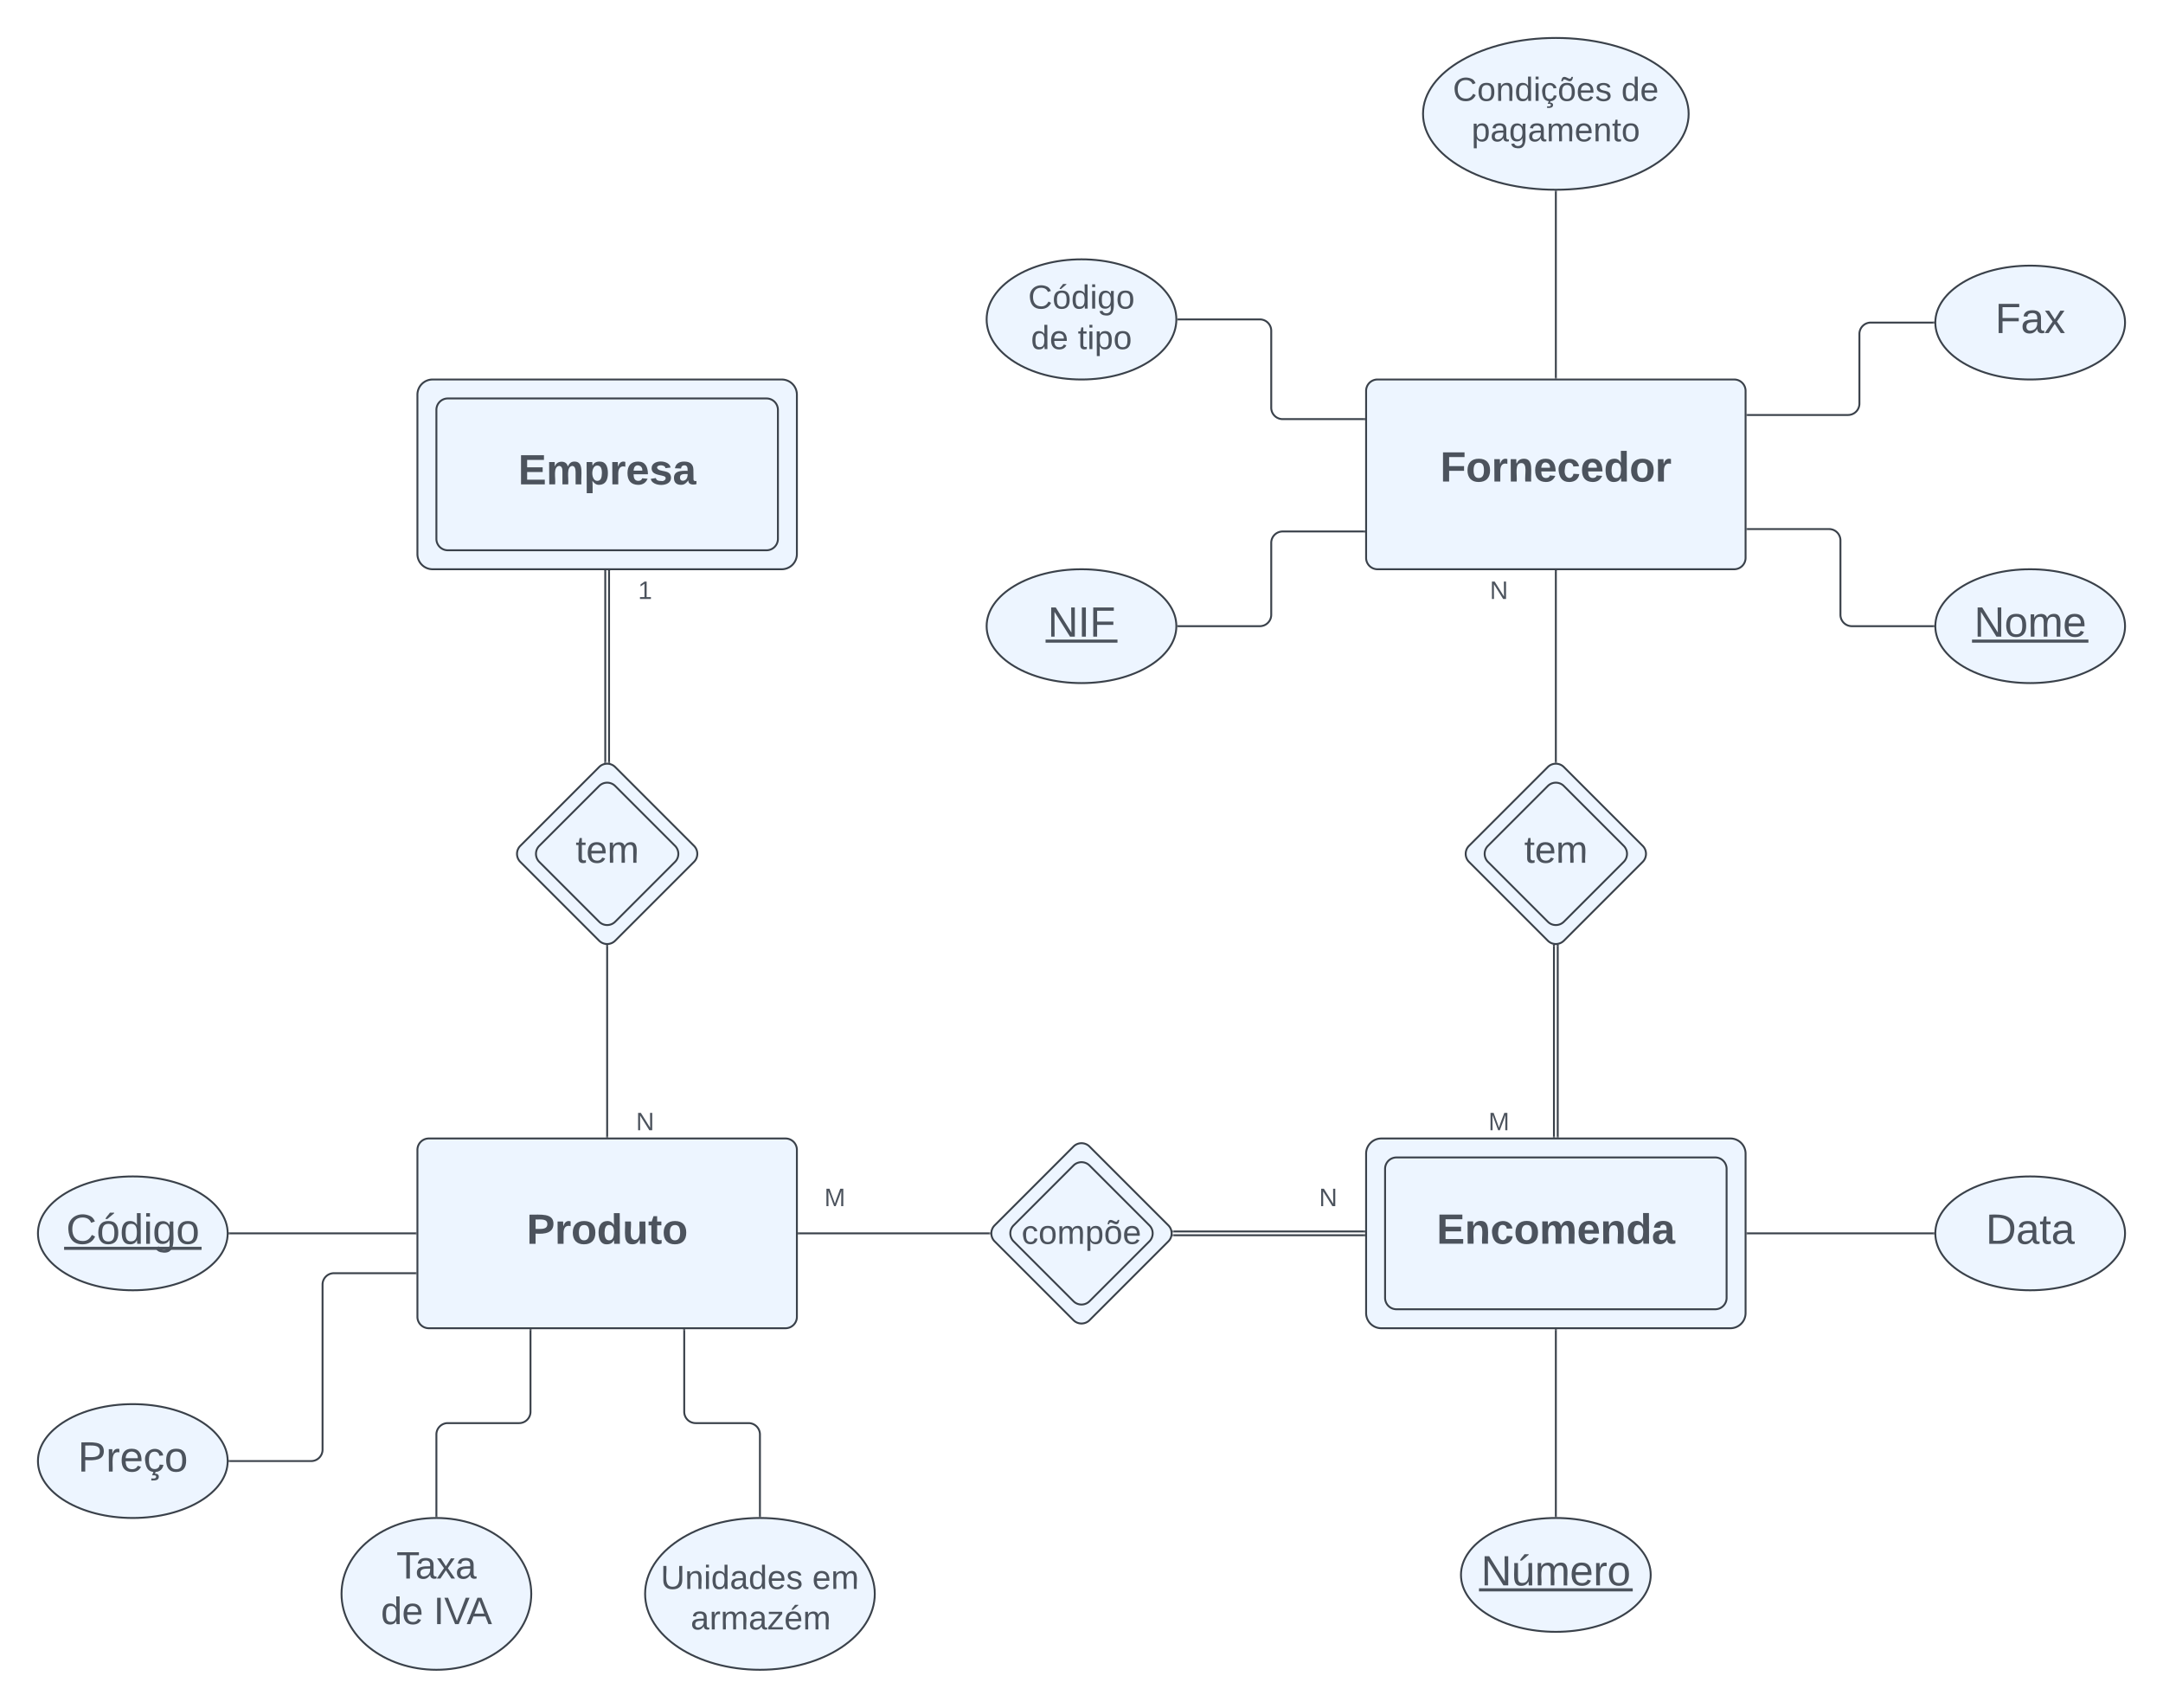 <svg xmlns="http://www.w3.org/2000/svg" xmlns:xlink="http://www.w3.org/1999/xlink" xmlns:lucid="lucid" width="1140" height="900"><g transform="translate(-280 -100)" lucid:page-tab-id="0_0"><path d="M0 0h1870.87v1322.84H0z" fill="#fff"/><path d="M500 308a8 8 0 0 1 8-8h184a8 8 0 0 1 8 8v84a8 8 0 0 1-8 8H508a8 8 0 0 1-8-8zM1000 708a8 8 0 0 1 8-8h184a8 8 0 0 1 8 8v84a8 8 0 0 1-8 8h-184a8 8 0 0 1-8-8zM595.76 504.24a6 6 0 0 1 8.48 0l41.52 41.52a6 6 0 0 1 0 8.48l-41.52 41.52a6 6 0 0 1-8.48 0l-41.52-41.52a6 6 0 0 1 0-8.48zM1095.76 504.24a6 6 0 0 1 8.48 0l41.52 41.52a6 6 0 0 1 0 8.48l-41.52 41.52a6 6 0 0 1-8.48 0l-41.52-41.52a6 6 0 0 1 0-8.48zM845.76 704.24a6 6 0 0 1 8.48 0l41.52 41.52a6 6 0 0 1 0 8.48l-41.52 41.52a6 6 0 0 1-8.48 0l-41.52-41.52a6 6 0 0 1 0-8.48z" stroke="#3a414a" fill="#edf5ff"/><path d="M510 316a6 6 0 0 1 6-6h168a6 6 0 0 1 6 6v68a6 6 0 0 1-6 6H516a6 6 0 0 1-6-6z" stroke="#3a414a" fill="#edf5ff"/><use xlink:href="#a" transform="matrix(1,0,0,1,522,322) translate(31.117 33.278)"/><path d="M500 706a6 6 0 0 1 6-6h188a6 6 0 0 1 6 6v88a6 6 0 0 1-6 6H506a6 6 0 0 1-6-6z" stroke="#3a414a" fill="#edf5ff"/><use xlink:href="#b" transform="matrix(1,0,0,1,512,712) translate(45.562 43.528)"/><path d="M601 401v100.48M599 401v100.48" stroke="#3a414a" fill="none"/><path d="M601.5 401h-1v-.5h1zM599.5 401h-1v-.5h1zM601.5 502.18l-.48-.12-.52-.04v-.55h1zM599.5 502.02l-.52.04-.48.12v-.7h1z" stroke="#3a414a" stroke-width=".05" fill="#3a414a"/><path d="M595.76 514.24a6 6 0 0 1 8.48 0l31.52 31.52a6 6 0 0 1 0 8.48l-31.52 31.52a6 6 0 0 1-8.48 0l-31.52-31.52a6 6 0 0 1 0-8.48z" stroke="#3a414a" fill="#edf5ff"/><use xlink:href="#c" transform="matrix(1,0,0,1,565,515) translate(18.366 39.687)"/><path d="M600 598.52V699" stroke="#3a414a" fill="none"/><path d="M600 598.02l.5-.04v.55h-1v-.55zM600.5 699.5h-1v-.5h1z" stroke="#3a414a" stroke-width=".05" fill="#3a414a"/><path d="M1010 716a6 6 0 0 1 6-6h168a6 6 0 0 1 6 6v68a6 6 0 0 1-6 6h-168a6 6 0 0 1-6-6z" stroke="#3a414a" fill="#edf5ff"/><use xlink:href="#d" transform="matrix(1,0,0,1,1022,722) translate(15.16 33.465)"/><path d="M600 406a6 6 0 0 1 6-6h28a6 6 0 0 1 6 6v8a6 6 0 0 1-6 6h-28a6 6 0 0 1-6-6z" stroke="#000" stroke-opacity="0" fill="#fff" fill-opacity="0"/><use xlink:href="#e" transform="matrix(1,0,0,1,605,405) translate(11.296 10.667)"/><path d="M600 686a6 6 0 0 1 6-6h28a6 6 0 0 1 6 6v8a6 6 0 0 1-6 6h-28a6 6 0 0 1-6-6z" stroke="#000" stroke-opacity="0" fill="#fff" fill-opacity="0"/><use xlink:href="#f" transform="matrix(1,0,0,1,605,685) translate(10.204 10.667)"/><path d="M701 750h100.48" stroke="#3a414a" fill="none"/><path d="M701 750.5h-.5v-1h.5z" stroke="#3a414a" stroke-width=".05" fill="#3a414a"/><path d="M801.47 750h.5M999 751H898.52M999 749H898.52" stroke="#3a414a" fill="none"/><path d="M999.5 751.5h-.5v-1h.5zM999.5 749.5h-.5v-1h.5z" stroke="#3a414a" stroke-width=".05" fill="#3a414a"/><path d="M898.53 751h-.5M898.53 749h-.5" stroke="#3a414a" fill="none"/><path d="M960 726a6 6 0 0 1 6-6h28a6 6 0 0 1 6 6v8a6 6 0 0 1-6 6h-28a6 6 0 0 1-6-6z" stroke="#000" stroke-opacity="0" fill="#fff" fill-opacity="0"/><use xlink:href="#f" transform="matrix(1,0,0,1,965,725) translate(10.204 10.667)"/><path d="M700 726a6 6 0 0 1 6-6h28a6 6 0 0 1 6 6v8a6 6 0 0 1-6 6h-28a6 6 0 0 1-6-6z" stroke="#000" stroke-opacity="0" fill="#fff" fill-opacity="0"/><use xlink:href="#g" transform="matrix(1,0,0,1,705,725) translate(9.463 10.667)"/><path d="M1000 306a6 6 0 0 1 6-6h188a6 6 0 0 1 6 6v88a6 6 0 0 1-6 6h-188a6 6 0 0 1-6-6z" stroke="#3a414a" fill="#edf5ff"/><use xlink:href="#h" transform="matrix(1,0,0,1,1012,312) translate(27.043 41.778)"/><path d="M1200.5 356.48" stroke="#3a414a" fill="none"/><path stroke="#3a414a" stroke-width=".05" fill="#3a414a"/><path stroke="#3a414a" stroke-width=".05" fill="#3a414a"/><path d="M1100 401v100.48" stroke="#3a414a" fill="none"/><path d="M1100.5 401h-1v-.5h1zM1100.5 502.02l-.5-.04-.5.04v-.55h1z" stroke="#3a414a" stroke-width=".05" fill="#3a414a"/><path d="M1101 598.52V699M1099 598.52V699" stroke="#3a414a" fill="none"/><path d="M1101.5 598.53h-1v-.55l.52-.04.48-.12zM1098.98 597.94l.52.04v.55h-1v-.7zM1101.5 699.5h-1v-.5h1zM1099.5 699.5h-1v-.5h1z" stroke="#3a414a" stroke-width=".05" fill="#3a414a"/><path d="M1050 406a6 6 0 0 1 6-6h28a6 6 0 0 1 6 6v8a6 6 0 0 1-6 6h-28a6 6 0 0 1-6-6z" stroke="#000" stroke-opacity="0" fill="#fff" fill-opacity="0"/><use xlink:href="#f" transform="matrix(1,0,0,1,1055,405) translate(10.204 10.667)"/><path d="M1050 686a6 6 0 0 1 6-6h28a6 6 0 0 1 6 6v8a6 6 0 0 1-6 6h-28a6 6 0 0 1-6-6z" stroke="#000" stroke-opacity="0" fill="#fff" fill-opacity="0"/><use xlink:href="#g" transform="matrix(1,0,0,1,1055,685) translate(9.463 10.667)"/><path d="M400 750c0 16.57-22.4 30-50 30s-50-13.43-50-30 22.4-30 50-30 50 13.43 50 30z" stroke="#3a414a" fill="#edf5ff"/><use xlink:href="#i" transform="matrix(1,0,0,1,305,725) translate(9.882 30.528)"/><path d="M401 750h98" stroke="#3a414a" fill="none"/><path d="M401 750.5h-.52l.02-.5-.02-.5h.53zM499.5 750.5h-.5v-1h.5z" stroke="#3a414a" stroke-width=".05" fill="#3a414a"/><path d="M400 870c0 16.57-22.4 30-50 30s-50-13.43-50-30 22.4-30 50-30 50 13.43 50 30z" stroke="#3a414a" fill="#edf5ff"/><use xlink:href="#j" transform="matrix(1,0,0,1,305,845) translate(16.024 30.528)"/><path d="M401 870h43a6 6 0 0 0 6-6v-87a6 6 0 0 1 6-6h43" stroke="#3a414a" fill="none"/><path d="M401 870.5h-.52l.02-.5-.02-.5h.53zM499.5 771.5h-.5v-1h.5z" stroke="#3a414a" stroke-width=".05" fill="#3a414a"/><path d="M560 940c0 22.1-22.4 40-50 40s-50-17.9-50-40 22.4-40 50-40 50 17.9 50 40z" stroke="#3a414a" fill="#edf5ff"/><use xlink:href="#k" transform="matrix(1,0,0,1,465,905) translate(23.922 26.938)"/><use xlink:href="#l" transform="matrix(1,0,0,1,465,905) translate(15.755 50.938)"/><use xlink:href="#m" transform="matrix(1,0,0,1,465,905) translate(43.533 50.938)"/><path d="M510 899v-43a6 6 0 0 1 6-6h37.6a6 6 0 0 0 6-6v-43" stroke="#3a414a" fill="none"/><path d="M510.5 899.52l-.5-.02-.5.02V899h1zM560.1 801h-1v-.5h1z" stroke="#3a414a" stroke-width=".05" fill="#3a414a"/><path d="M741.05 940c0 22.1-27.1 40-60.52 40-33.43 0-60.53-17.9-60.53-40s27.1-40 60.52-40c33.43 0 60.53 17.9 60.53 40z" stroke="#3a414a" fill="#edf5ff"/><use xlink:href="#n" transform="matrix(1,0,0,1,625,905) translate(3.228 32.41)"/><use xlink:href="#o" transform="matrix(1,0,0,1,625,905) translate(83.13 32.41)"/><use xlink:href="#p" transform="matrix(1,0,0,1,625,905) translate(19.042 53.743)"/><path d="M680.52 899v-43a6 6 0 0 0-6-6h-27.9a6 6 0 0 1-6-6v-43" stroke="#3a414a" fill="none"/><path d="M681.02 899.52l-.5-.02h-.12l-.38.02V899h1zM641.1 801h-1v-.5h1z" stroke="#3a414a" stroke-width=".05" fill="#3a414a"/><path d="M1150 930c0 16.57-22.4 30-50 30s-50-13.43-50-30 22.4-30 50-30 50 13.43 50 30z" stroke="#3a414a" fill="#edf5ff"/><use xlink:href="#q" transform="matrix(1,0,0,1,1055,905) translate(5.591 30.528)"/><path d="M1100 899v-98" stroke="#3a414a" fill="none"/><path d="M1100.5 899.52l-.5-.02-.5.02V899h1zM1100.5 801h-1v-.5h1z" stroke="#3a414a" stroke-width=".05" fill="#3a414a"/><path d="M1400 750c0 16.57-22.4 30-50 30s-50-13.43-50-30 22.4-30 50-30 50 13.43 50 30z" stroke="#3a414a" fill="#edf5ff"/><use xlink:href="#r" transform="matrix(1,0,0,1,1305,725) translate(21.579 30.528)"/><path d="M1299 750h-98" stroke="#3a414a" fill="none"/><path d="M1299.5 750l.02.5h-.53v-1h.52zM1201 750.5h-.5v-1h.5z" stroke="#3a414a" stroke-width=".05" fill="#3a414a"/><path d="M1400 430c0 16.57-22.4 30-50 30s-50-13.43-50-30 22.4-30 50-30 50 13.43 50 30z" stroke="#3a414a" fill="#edf5ff"/><use xlink:href="#s" transform="matrix(1,0,0,1,1305,405) translate(15.437 30.528)"/><path d="M900 430c0 16.57-22.4 30-50 30s-50-13.43-50-30 22.4-30 50-30 50 13.43 50 30z" stroke="#3a414a" fill="#edf5ff"/><use xlink:href="#t" transform="matrix(1,0,0,1,805,405) translate(27.165 30.528)"/><path d="M900 268.33c0 17.5-22.4 31.67-50 31.67s-50-14.18-50-31.67c0-17.5 22.4-31.66 50-31.66s50 14.17 50 31.66z" stroke="#3a414a" fill="#edf5ff"/><use xlink:href="#u" transform="matrix(1,0,0,1,805,241.667) translate(16.906 20.972)"/><use xlink:href="#v" transform="matrix(1,0,0,1,805,241.667) translate(18.363 42.306)"/><use xlink:href="#w" transform="matrix(1,0,0,1,805,241.667) translate(43.054 42.306)"/><path d="M1400 270c0 16.57-22.4 30-50 30s-50-13.43-50-30 22.4-30 50-30 50 13.43 50 30z" stroke="#3a414a" fill="#edf5ff"/><use xlink:href="#x" transform="matrix(1,0,0,1,1305,245) translate(26.517 30.528)"/><path d="M1170 160c0 22.1-31.34 40-70 40s-70-17.9-70-40 31.34-40 70-40 70 17.9 70 40z" stroke="#3a414a" fill="#edf5ff"/><use xlink:href="#y" transform="matrix(1,0,0,1,1035,125) translate(10.733 28.16)"/><use xlink:href="#z" transform="matrix(1,0,0,1,1035,125) translate(99.524 28.16)"/><use xlink:href="#A" transform="matrix(1,0,0,1,1035,125) translate(20.585 49.493)"/><path d="M901 430h43a6 6 0 0 0 6-6v-37.9a6 6 0 0 1 6-6h43" stroke="#3a414a" fill="none"/><path d="M901 430.5h-.52l.02-.5-.02-.5h.53zM999.5 380.6h-.5v-1h.5z" stroke="#3a414a" stroke-width=".05" fill="#3a414a"/><path d="M1201 378.83h43a6 6 0 0 1 6 6V424a6 6 0 0 0 6 6h43" stroke="#3a414a" fill="none"/><path d="M1201 379.33h-.5v-1h.5zM1299.5 430l.02.5h-.53v-1h.52z" stroke="#3a414a" stroke-width=".05" fill="#3a414a"/><path d="M1299 270h-33a6 6 0 0 0-6 6v36.7a6 6 0 0 1-6 6h-53" stroke="#3a414a" fill="none"/><path d="M1299.5 270l.02.5h-.53v-1h.52zM1201 319.2h-.5v-1h.5z" stroke="#3a414a" stroke-width=".05" fill="#3a414a"/><path d="M901 268.33h43a6 6 0 0 1 6 6v40.55a6 6 0 0 0 6 6h43" stroke="#3a414a" fill="none"/><path d="M901 268.83h-.52l.02-.5-.02-.5h.53zM999.5 321.38h-.5v-1h.5z" stroke="#3a414a" stroke-width=".05" fill="#3a414a"/><path d="M1100 201v98" stroke="#3a414a" fill="none"/><path d="M1100 200.5l.5-.02v.53h-1v-.52zM1100.5 299.5h-1v-.5h1z" stroke="#3a414a" stroke-width=".05" fill="#3a414a"/><path d="M1095.76 514.24a6 6 0 0 1 8.48 0l31.52 31.52a6 6 0 0 1 0 8.48l-31.52 31.52a6 6 0 0 1-8.48 0l-31.52-31.52a6 6 0 0 1 0-8.48z" stroke="#3a414a" fill="#edf5ff"/><g><use xlink:href="#c" transform="matrix(1,0,0,1,1065,515) translate(18.366 39.687)"/></g><path d="M845.76 714.24a6 6 0 0 1 8.48 0l31.52 31.52a6 6 0 0 1 0 8.48l-31.52 31.52a6 6 0 0 1-8.48 0l-31.52-31.52a6 6 0 0 1 0-8.48z" stroke="#3a414a" fill="#edf5ff"/><g><use xlink:href="#B" transform="matrix(1,0,0,1,815,715) translate(3.42 40.556)"/></g><defs><path fill="#4c535d" d="M24 0v-248h195v40H76v63h132v40H76v65h150V0H24" id="C"/><path fill="#4c535d" d="M220-157c-53 9-28 100-34 157h-49v-107c1-27-5-49-29-50C55-147 81-57 75 0H25l-1-190h47c2 12-1 28 3 38 10-53 101-56 108 0 13-22 24-43 59-42 82 1 51 116 57 194h-49v-107c-1-25-5-48-29-50" id="D"/><path fill="#4c535d" d="M135-194c53 0 70 44 70 98 0 56-19 98-73 100-31 1-45-17-59-34 3 33 2 69 2 105H25l-1-265h48c2 10 0 23 3 31 11-24 29-35 60-35zM114-30c33 0 39-31 40-66 0-38-9-64-40-64-56 0-55 130 0 130" id="E"/><path fill="#4c535d" d="M135-150c-39-12-60 13-60 57V0H25l-1-190h47c2 13-1 29 3 40 6-28 27-53 61-41v41" id="F"/><path fill="#4c535d" d="M185-48c-13 30-37 53-82 52C43 2 14-33 14-96s30-98 90-98c62 0 83 45 84 108H66c0 31 8 55 39 56 18 0 30-7 34-22zm-45-69c5-46-57-63-70-21-2 6-4 13-4 21h74" id="G"/><path fill="#4c535d" d="M137-138c1-29-70-34-71-4 15 46 118 7 119 86 1 83-164 76-172 9l43-7c4 19 20 25 44 25 33 8 57-30 24-41C81-84 22-81 20-136c-2-80 154-74 161-7" id="H"/><path fill="#4c535d" d="M133-34C117-15 103 5 69 4 32 3 11-16 11-54c-1-60 55-63 116-61 1-26-3-47-28-47-18 1-26 9-28 27l-52-2c7-38 36-58 82-57s74 22 75 68l1 82c-1 14 12 18 25 15v27c-30 8-71 5-69-32zm-48 3c29 0 43-24 42-57-32 0-66-3-65 30 0 17 8 27 23 27" id="I"/><g id="a"><use transform="matrix(0.062,0,0,0.062,0,0)" xlink:href="#C"/><use transform="matrix(0.062,0,0,0.062,14.815,0)" xlink:href="#D"/><use transform="matrix(0.062,0,0,0.062,34.568,0)" xlink:href="#E"/><use transform="matrix(0.062,0,0,0.062,48.086,0)" xlink:href="#F"/><use transform="matrix(0.062,0,0,0.062,56.728,0)" xlink:href="#G"/><use transform="matrix(0.062,0,0,0.062,69.074,0)" xlink:href="#H"/><use transform="matrix(0.062,0,0,0.062,81.42,0)" xlink:href="#I"/></g><path fill="#4c535d" d="M24-248c93 1 206-16 204 79-1 75-69 88-152 82V0H24v-248zm52 121c47 0 100 7 100-41 0-47-54-39-100-39v80" id="J"/><path fill="#4c535d" d="M110-194c64 0 96 36 96 99 0 64-35 99-97 99-61 0-95-36-95-99 0-62 34-99 96-99zm-1 164c35 0 45-28 45-65 0-40-10-65-43-65-34 0-45 26-45 65 0 36 10 65 43 65" id="K"/><path fill="#4c535d" d="M88-194c31-1 46 15 58 34l-1-101h50l1 261h-48c-2-10 0-23-3-31C134-8 116 4 84 4 32 4 16-41 15-95c0-56 19-97 73-99zm17 164c33 0 40-30 41-66 1-37-9-64-41-64s-38 30-39 65c0 43 13 65 39 65" id="L"/><path fill="#4c535d" d="M85 4C-2 5 27-109 22-190h50c7 57-23 150 33 157 60-5 35-97 40-157h50l1 190h-47c-2-12 1-28-3-38-12 25-28 42-61 42" id="M"/><path fill="#4c535d" d="M115-3C79 11 28 4 28-45v-112H4v-33h27l15-45h31v45h36v33H77v99c-1 23 16 31 38 25v30" id="N"/><g id="b"><use transform="matrix(0.062,0,0,0.062,0,0)" xlink:href="#J"/><use transform="matrix(0.062,0,0,0.062,14.815,0)" xlink:href="#F"/><use transform="matrix(0.062,0,0,0.062,23.457,0)" xlink:href="#K"/><use transform="matrix(0.062,0,0,0.062,36.975,0)" xlink:href="#L"/><use transform="matrix(0.062,0,0,0.062,50.494,0)" xlink:href="#M"/><use transform="matrix(0.062,0,0,0.062,64.012,0)" xlink:href="#N"/><use transform="matrix(0.062,0,0,0.062,71.358,0)" xlink:href="#K"/></g><path fill="#4c535d" d="M59-47c-2 24 18 29 38 22v24C64 9 27 4 27-40v-127H5v-23h24l9-43h21v43h35v23H59v120" id="O"/><path fill="#4c535d" d="M100-194c63 0 86 42 84 106H49c0 40 14 67 53 68 26 1 43-12 49-29l28 8c-11 28-37 45-77 45C44 4 14-33 15-96c1-61 26-98 85-98zm52 81c6-60-76-77-97-28-3 7-6 17-6 28h103" id="P"/><path fill="#4c535d" d="M210-169c-67 3-38 105-44 169h-31v-121c0-29-5-50-35-48C34-165 62-65 56 0H25l-1-190h30c1 10-1 24 2 32 10-44 99-50 107 0 11-21 27-35 58-36 85-2 47 119 55 194h-31v-121c0-29-5-49-35-48" id="Q"/><g id="c"><use transform="matrix(0.056,0,0,0.056,0,0)" xlink:href="#O"/><use transform="matrix(0.056,0,0,0.056,5.556,0)" xlink:href="#P"/><use transform="matrix(0.056,0,0,0.056,16.667,0)" xlink:href="#Q"/></g><path fill="#4c535d" d="M135-194c87-1 58 113 63 194h-50c-7-57 23-157-34-157-59 0-34 97-39 157H25l-1-190h47c2 12-1 28 3 38 12-26 28-41 61-42" id="R"/><path fill="#4c535d" d="M190-63c-7 42-38 67-86 67-59 0-84-38-90-98-12-110 154-137 174-36l-49 2c-2-19-15-32-35-32-30 0-35 28-38 64-6 74 65 87 74 30" id="S"/><g id="d"><use transform="matrix(0.062,0,0,0.062,0,0)" xlink:href="#C"/><use transform="matrix(0.062,0,0,0.062,14.815,0)" xlink:href="#R"/><use transform="matrix(0.062,0,0,0.062,28.333,0)" xlink:href="#S"/><use transform="matrix(0.062,0,0,0.062,40.679,0)" xlink:href="#K"/><use transform="matrix(0.062,0,0,0.062,54.198,0)" xlink:href="#D"/><use transform="matrix(0.062,0,0,0.062,73.951,0)" xlink:href="#G"/><use transform="matrix(0.062,0,0,0.062,86.296,0)" xlink:href="#R"/><use transform="matrix(0.062,0,0,0.062,99.815,0)" xlink:href="#L"/><use transform="matrix(0.062,0,0,0.062,113.333,0)" xlink:href="#I"/></g><path fill="#4c535d" d="M27 0v-27h64v-190l-56 39v-29l58-41h29v221h61V0H27" id="T"/><use transform="matrix(0.037,0,0,0.037,0,0)" xlink:href="#T" id="e"/><path fill="#4c535d" d="M190 0L58-211 59 0H30v-248h39L202-35l-2-213h31V0h-41" id="U"/><use transform="matrix(0.037,0,0,0.037,0,0)" xlink:href="#U" id="f"/><path fill="#4c535d" d="M240 0l2-218c-23 76-54 145-80 218h-23L58-218 59 0H30v-248h44l77 211c21-75 51-140 76-211h43V0h-30" id="V"/><use transform="matrix(0.037,0,0,0.037,0,0)" xlink:href="#V" id="g"/><path fill="#4c535d" d="M76-208v77h127v40H76V0H24v-248h183v40H76" id="W"/><g id="h"><use transform="matrix(0.062,0,0,0.062,0,0)" xlink:href="#W"/><use transform="matrix(0.062,0,0,0.062,13.519,0)" xlink:href="#K"/><use transform="matrix(0.062,0,0,0.062,27.037,0)" xlink:href="#F"/><use transform="matrix(0.062,0,0,0.062,35.679,0)" xlink:href="#R"/><use transform="matrix(0.062,0,0,0.062,49.198,0)" xlink:href="#G"/><use transform="matrix(0.062,0,0,0.062,61.543,0)" xlink:href="#S"/><use transform="matrix(0.062,0,0,0.062,73.889,0)" xlink:href="#G"/><use transform="matrix(0.062,0,0,0.062,86.235,0)" xlink:href="#L"/><use transform="matrix(0.062,0,0,0.062,99.753,0)" xlink:href="#K"/><use transform="matrix(0.062,0,0,0.062,113.272,0)" xlink:href="#F"/></g><path fill="#4c535d" d="M212-179c-10-28-35-45-73-45-59 0-87 40-87 99 0 60 29 101 89 101 43 0 62-24 78-52l27 14C228-24 195 4 139 4 59 4 22-46 18-125c-6-104 99-153 187-111 19 9 31 26 39 46" id="X"/><path fill="#4c535d" d="M100-194c62-1 85 37 85 99 1 63-27 99-86 99S16-35 15-95c0-66 28-99 85-99zM99-20c44 1 53-31 53-75 0-43-8-75-51-75s-53 32-53 75 10 74 51 75zM76-211c8-23 27-35 38-54h36v5l-58 49H76" id="Y"/><path fill="#4c535d" d="M85-194c31 0 48 13 60 33l-1-100h32l1 261h-30c-2-10 0-23-3-31C134-8 116 4 85 4 32 4 16-35 15-94c0-66 23-100 70-100zm9 24c-40 0-46 34-46 75 0 40 6 74 45 74 42 0 51-32 51-76 0-42-9-74-50-73" id="Z"/><path fill="#4c535d" d="M24-231v-30h32v30H24zM24 0v-190h32V0H24" id="aa"/><path fill="#4c535d" d="M177-190C167-65 218 103 67 71c-23-6-38-20-44-43l32-5c15 47 100 32 89-28v-30C133-14 115 1 83 1 29 1 15-40 15-95c0-56 16-97 71-98 29-1 48 16 59 35 1-10 0-23 2-32h30zM94-22c36 0 50-32 50-73 0-42-14-75-50-75-39 0-46 34-46 75s6 73 46 73" id="ab"/><path fill="#4c535d" d="M100-194c62-1 85 37 85 99 1 63-27 99-86 99S16-35 15-95c0-66 28-99 85-99zM99-20c44 1 53-31 53-75 0-43-8-75-51-75s-53 32-53 75 10 74 51 75" id="ac"/><g id="i"><use transform="matrix(0.062,0,0,0.062,0,0)" xlink:href="#X"/><use transform="matrix(0.062,0,0,0.062,15.988,0)" xlink:href="#Y"/><use transform="matrix(0.062,0,0,0.062,28.333,0)" xlink:href="#Z"/><use transform="matrix(0.062,0,0,0.062,40.679,0)" xlink:href="#aa"/><use transform="matrix(0.062,0,0,0.062,45.556,0)" xlink:href="#ab"/><use transform="matrix(0.062,0,0,0.062,57.901,0)" xlink:href="#ac"/><path fill="#4c535d" d="M-1.1 1.54h72.46v1.63H-1.1z"/></g><path fill="#4c535d" d="M30-248c87 1 191-15 191 75 0 78-77 80-158 76V0H30v-248zm33 125c57 0 124 11 124-50 0-59-68-47-124-48v98" id="ad"/><path fill="#4c535d" d="M114-163C36-179 61-72 57 0H25l-1-190h30c1 12-1 29 2 39 6-27 23-49 58-41v29" id="ae"/><path fill="#4c535d" d="M96-169c-40 0-48 33-48 73s9 75 48 75c24 0 41-14 43-38l32 2c-6 37-31 61-74 61-59 0-76-41-82-99-10-93 101-131 147-64 4 7 5 14 7 22l-32 3c-4-21-16-35-41-35zm3 187c19-1 33 8 33 26 0 31-30 33-64 32V58c18 2 39 4 41-13 1-15-18-13-34-13L87 0h19" id="af"/><g id="j"><use transform="matrix(0.062,0,0,0.062,0,0)" xlink:href="#ad"/><use transform="matrix(0.062,0,0,0.062,14.815,0)" xlink:href="#ae"/><use transform="matrix(0.062,0,0,0.062,22.16,0)" xlink:href="#P"/><use transform="matrix(0.062,0,0,0.062,34.506,0)" xlink:href="#af"/><use transform="matrix(0.062,0,0,0.062,45.617,0)" xlink:href="#ac"/></g><path fill="#4c535d" d="M127-220V0H93v-220H8v-28h204v28h-85" id="ag"/><path fill="#4c535d" d="M141-36C126-15 110 5 73 4 37 3 15-17 15-53c-1-64 63-63 125-63 3-35-9-54-41-54-24 1-41 7-42 31l-33-3c5-37 33-52 76-52 45 0 72 20 72 64v82c-1 20 7 32 28 27v20c-31 9-61-2-59-35zM48-53c0 20 12 33 32 33 41-3 63-29 60-74-43 2-92-5-92 41" id="ah"/><path fill="#4c535d" d="M141 0L90-78 38 0H4l68-98-65-92h35l48 74 47-74h35l-64 92 68 98h-35" id="ai"/><g id="k"><use transform="matrix(0.056,0,0,0.056,0,0)" xlink:href="#ag"/><use transform="matrix(0.056,0,0,0.056,9.944,0)" xlink:href="#ah"/><use transform="matrix(0.056,0,0,0.056,21.056,0)" xlink:href="#ai"/><use transform="matrix(0.056,0,0,0.056,31.056,0)" xlink:href="#ah"/></g><g id="l"><use transform="matrix(0.056,0,0,0.056,0,0)" xlink:href="#Z"/><use transform="matrix(0.056,0,0,0.056,11.111,0)" xlink:href="#P"/></g><path fill="#4c535d" d="M33 0v-248h34V0H33" id="aj"/><path fill="#4c535d" d="M137 0h-34L2-248h35l83 218 83-218h36" id="ak"/><path fill="#4c535d" d="M205 0l-28-72H64L36 0H1l101-248h38L239 0h-34zm-38-99l-47-123c-12 45-31 82-46 123h93" id="al"/><g id="m"><use transform="matrix(0.056,0,0,0.056,0,0)" xlink:href="#aj"/><use transform="matrix(0.056,0,0,0.056,5.556,0)" xlink:href="#ak"/><use transform="matrix(0.056,0,0,0.056,17.389,0)" xlink:href="#al"/></g><path fill="#4c535d" d="M232-93c-1 65-40 97-104 97C67 4 28-28 28-90v-158h33c8 89-33 224 67 224 102 0 64-133 71-224h33v155" id="am"/><path fill="#4c535d" d="M117-194c89-4 53 116 60 194h-32v-121c0-31-8-49-39-48C34-167 62-67 57 0H25l-1-190h30c1 10-1 24 2 32 11-22 29-35 61-36" id="an"/><path fill="#4c535d" d="M135-143c-3-34-86-38-87 0 15 53 115 12 119 90S17 21 10-45l28-5c4 36 97 45 98 0-10-56-113-15-118-90-4-57 82-63 122-42 12 7 21 19 24 35" id="ao"/><g id="n"><use transform="matrix(0.049,0,0,0.049,0,0)" xlink:href="#am"/><use transform="matrix(0.049,0,0,0.049,12.79,0)" xlink:href="#an"/><use transform="matrix(0.049,0,0,0.049,22.667,0)" xlink:href="#aa"/><use transform="matrix(0.049,0,0,0.049,26.568,0)" xlink:href="#Z"/><use transform="matrix(0.049,0,0,0.049,36.444,0)" xlink:href="#ah"/><use transform="matrix(0.049,0,0,0.049,46.321,0)" xlink:href="#Z"/><use transform="matrix(0.049,0,0,0.049,56.198,0)" xlink:href="#P"/><use transform="matrix(0.049,0,0,0.049,66.074,0)" xlink:href="#ao"/></g><g id="o"><use transform="matrix(0.049,0,0,0.049,0,0)" xlink:href="#P"/><use transform="matrix(0.049,0,0,0.049,9.877,0)" xlink:href="#Q"/></g><path fill="#4c535d" d="M9 0v-24l116-142H16v-24h144v24L44-24h123V0H9" id="ap"/><path fill="#4c535d" d="M100-194c63 0 86 42 84 106H49c0 40 14 67 53 68 26 1 43-12 49-29l28 8c-11 28-37 45-77 45C44 4 14-33 15-96c1-61 26-98 85-98zm52 81c6-60-76-77-97-28-3 7-6 17-6 28h103zm-74-98c8-23 27-35 38-54h36v5l-58 49H78" id="aq"/><g id="p"><use transform="matrix(0.049,0,0,0.049,0,0)" xlink:href="#ah"/><use transform="matrix(0.049,0,0,0.049,9.877,0)" xlink:href="#ae"/><use transform="matrix(0.049,0,0,0.049,15.753,0)" xlink:href="#Q"/><use transform="matrix(0.049,0,0,0.049,30.519,0)" xlink:href="#ah"/><use transform="matrix(0.049,0,0,0.049,40.395,0)" xlink:href="#ap"/><use transform="matrix(0.049,0,0,0.049,49.284,0)" xlink:href="#aq"/><use transform="matrix(0.049,0,0,0.049,59.16,0)" xlink:href="#Q"/></g><path fill="#4c535d" d="M85 4C-4 8 31-112 24-190h32v120c0 31 7 50 39 49 72-2 45-101 50-169h31l1 190h-30c-1-10 1-25-2-33-11 22-28 36-60 37zM73-211c8-23 27-35 38-54h36v5l-58 49H73" id="ar"/><g id="q"><use transform="matrix(0.062,0,0,0.062,0,0)" xlink:href="#U"/><use transform="matrix(0.062,0,0,0.062,15.988,0)" xlink:href="#ar"/><use transform="matrix(0.062,0,0,0.062,28.333,0)" xlink:href="#Q"/><use transform="matrix(0.062,0,0,0.062,46.79,0)" xlink:href="#P"/><use transform="matrix(0.062,0,0,0.062,59.136,0)" xlink:href="#ae"/><use transform="matrix(0.062,0,0,0.062,66.481,0)" xlink:href="#ac"/><path fill="#4c535d" d="M-1.1 1.54h81.04v1.63H-1.1z"/></g><path fill="#4c535d" d="M30-248c118-7 216 8 213 122C240-48 200 0 122 0H30v-248zM63-27c89 8 146-16 146-99s-60-101-146-95v194" id="as"/><g id="r"><use transform="matrix(0.062,0,0,0.062,0,0)" xlink:href="#as"/><use transform="matrix(0.062,0,0,0.062,15.988,0)" xlink:href="#ah"/><use transform="matrix(0.062,0,0,0.062,28.333,0)" xlink:href="#O"/><use transform="matrix(0.062,0,0,0.062,34.506,0)" xlink:href="#ah"/></g><g id="s"><use transform="matrix(0.062,0,0,0.062,0,0)" xlink:href="#U"/><use transform="matrix(0.062,0,0,0.062,15.988,0)" xlink:href="#ac"/><use transform="matrix(0.062,0,0,0.062,28.333,0)" xlink:href="#Q"/><use transform="matrix(0.062,0,0,0.062,46.79,0)" xlink:href="#P"/><path fill="#4c535d" d="M-1.1 1.54h61.35v1.63H-1.1z"/></g><path fill="#4c535d" d="M63-220v92h138v28H63V0H30v-248h175v28H63" id="at"/><g id="t"><use transform="matrix(0.062,0,0,0.062,0,0)" xlink:href="#U"/><use transform="matrix(0.062,0,0,0.062,15.988,0)" xlink:href="#aj"/><use transform="matrix(0.062,0,0,0.062,22.16,0)" xlink:href="#at"/><path fill="#4c535d" d="M-1.1 1.54h37.9v1.63H-1.1z"/></g><g id="u"><use transform="matrix(0.049,0,0,0.049,0,0)" xlink:href="#X"/><use transform="matrix(0.049,0,0,0.049,12.79,0)" xlink:href="#Y"/><use transform="matrix(0.049,0,0,0.049,22.667,0)" xlink:href="#Z"/><use transform="matrix(0.049,0,0,0.049,32.543,0)" xlink:href="#aa"/><use transform="matrix(0.049,0,0,0.049,36.444,0)" xlink:href="#ab"/><use transform="matrix(0.049,0,0,0.049,46.321,0)" xlink:href="#ac"/></g><g id="v"><use transform="matrix(0.049,0,0,0.049,0,0)" xlink:href="#Z"/><use transform="matrix(0.049,0,0,0.049,9.877,0)" xlink:href="#P"/></g><path fill="#4c535d" d="M115-194c55 1 70 41 70 98S169 2 115 4C84 4 66-9 55-30l1 105H24l-1-265h31l2 30c10-21 28-34 59-34zm-8 174c40 0 45-34 45-75s-6-73-45-74c-42 0-51 32-51 76 0 43 10 73 51 73" id="au"/><g id="w"><use transform="matrix(0.049,0,0,0.049,0,0)" xlink:href="#O"/><use transform="matrix(0.049,0,0,0.049,4.938,0)" xlink:href="#aa"/><use transform="matrix(0.049,0,0,0.049,8.84,0)" xlink:href="#au"/><use transform="matrix(0.049,0,0,0.049,18.716,0)" xlink:href="#ac"/></g><g id="x"><use transform="matrix(0.062,0,0,0.062,0,0)" xlink:href="#at"/><use transform="matrix(0.062,0,0,0.062,13.519,0)" xlink:href="#ah"/><use transform="matrix(0.062,0,0,0.062,25.864,0)" xlink:href="#ai"/></g><path fill="#4c535d" d="M100-194c62-1 85 37 85 99 1 63-27 99-86 99S16-35 15-95c0-66 28-99 85-99zM99-20c44 1 53-31 53-75 0-43-8-75-51-75s-53 32-53 75 10 74 51 75zm66-238c-3 23-9 48-36 47-26-1-65-44-74 0H39c4-23 8-48 36-47s64 44 74 0h16" id="av"/><g id="y"><use transform="matrix(0.049,0,0,0.049,0,0)" xlink:href="#X"/><use transform="matrix(0.049,0,0,0.049,12.79,0)" xlink:href="#ac"/><use transform="matrix(0.049,0,0,0.049,22.667,0)" xlink:href="#an"/><use transform="matrix(0.049,0,0,0.049,32.543,0)" xlink:href="#Z"/><use transform="matrix(0.049,0,0,0.049,42.42,0)" xlink:href="#aa"/><use transform="matrix(0.049,0,0,0.049,46.321,0)" xlink:href="#af"/><use transform="matrix(0.049,0,0,0.049,55.21,0)" xlink:href="#av"/><use transform="matrix(0.049,0,0,0.049,65.086,0)" xlink:href="#P"/><use transform="matrix(0.049,0,0,0.049,74.963,0)" xlink:href="#ao"/></g><g id="z"><use transform="matrix(0.049,0,0,0.049,0,0)" xlink:href="#Z"/><use transform="matrix(0.049,0,0,0.049,9.877,0)" xlink:href="#P"/></g><g id="A"><use transform="matrix(0.049,0,0,0.049,0,0)" xlink:href="#au"/><use transform="matrix(0.049,0,0,0.049,9.877,0)" xlink:href="#ah"/><use transform="matrix(0.049,0,0,0.049,19.753,0)" xlink:href="#ab"/><use transform="matrix(0.049,0,0,0.049,29.63,0)" xlink:href="#ah"/><use transform="matrix(0.049,0,0,0.049,39.506,0)" xlink:href="#Q"/><use transform="matrix(0.049,0,0,0.049,54.272,0)" xlink:href="#P"/><use transform="matrix(0.049,0,0,0.049,64.148,0)" xlink:href="#an"/><use transform="matrix(0.049,0,0,0.049,74.025,0)" xlink:href="#O"/><use transform="matrix(0.049,0,0,0.049,78.963,0)" xlink:href="#ac"/></g><path fill="#4c535d" d="M96-169c-40 0-48 33-48 73s9 75 48 75c24 0 41-14 43-38l32 2c-6 37-31 61-74 61-59 0-76-41-82-99-10-93 101-131 147-64 4 7 5 14 7 22l-32 3c-4-21-16-35-41-35" id="aw"/><g id="B"><use transform="matrix(0.049,0,0,0.049,0,0)" xlink:href="#aw"/><use transform="matrix(0.049,0,0,0.049,8.889,0)" xlink:href="#ac"/><use transform="matrix(0.049,0,0,0.049,18.765,0)" xlink:href="#Q"/><use transform="matrix(0.049,0,0,0.049,33.531,0)" xlink:href="#au"/><use transform="matrix(0.049,0,0,0.049,43.407,0)" xlink:href="#av"/><use transform="matrix(0.049,0,0,0.049,53.284,0)" xlink:href="#P"/></g></defs></g></svg>